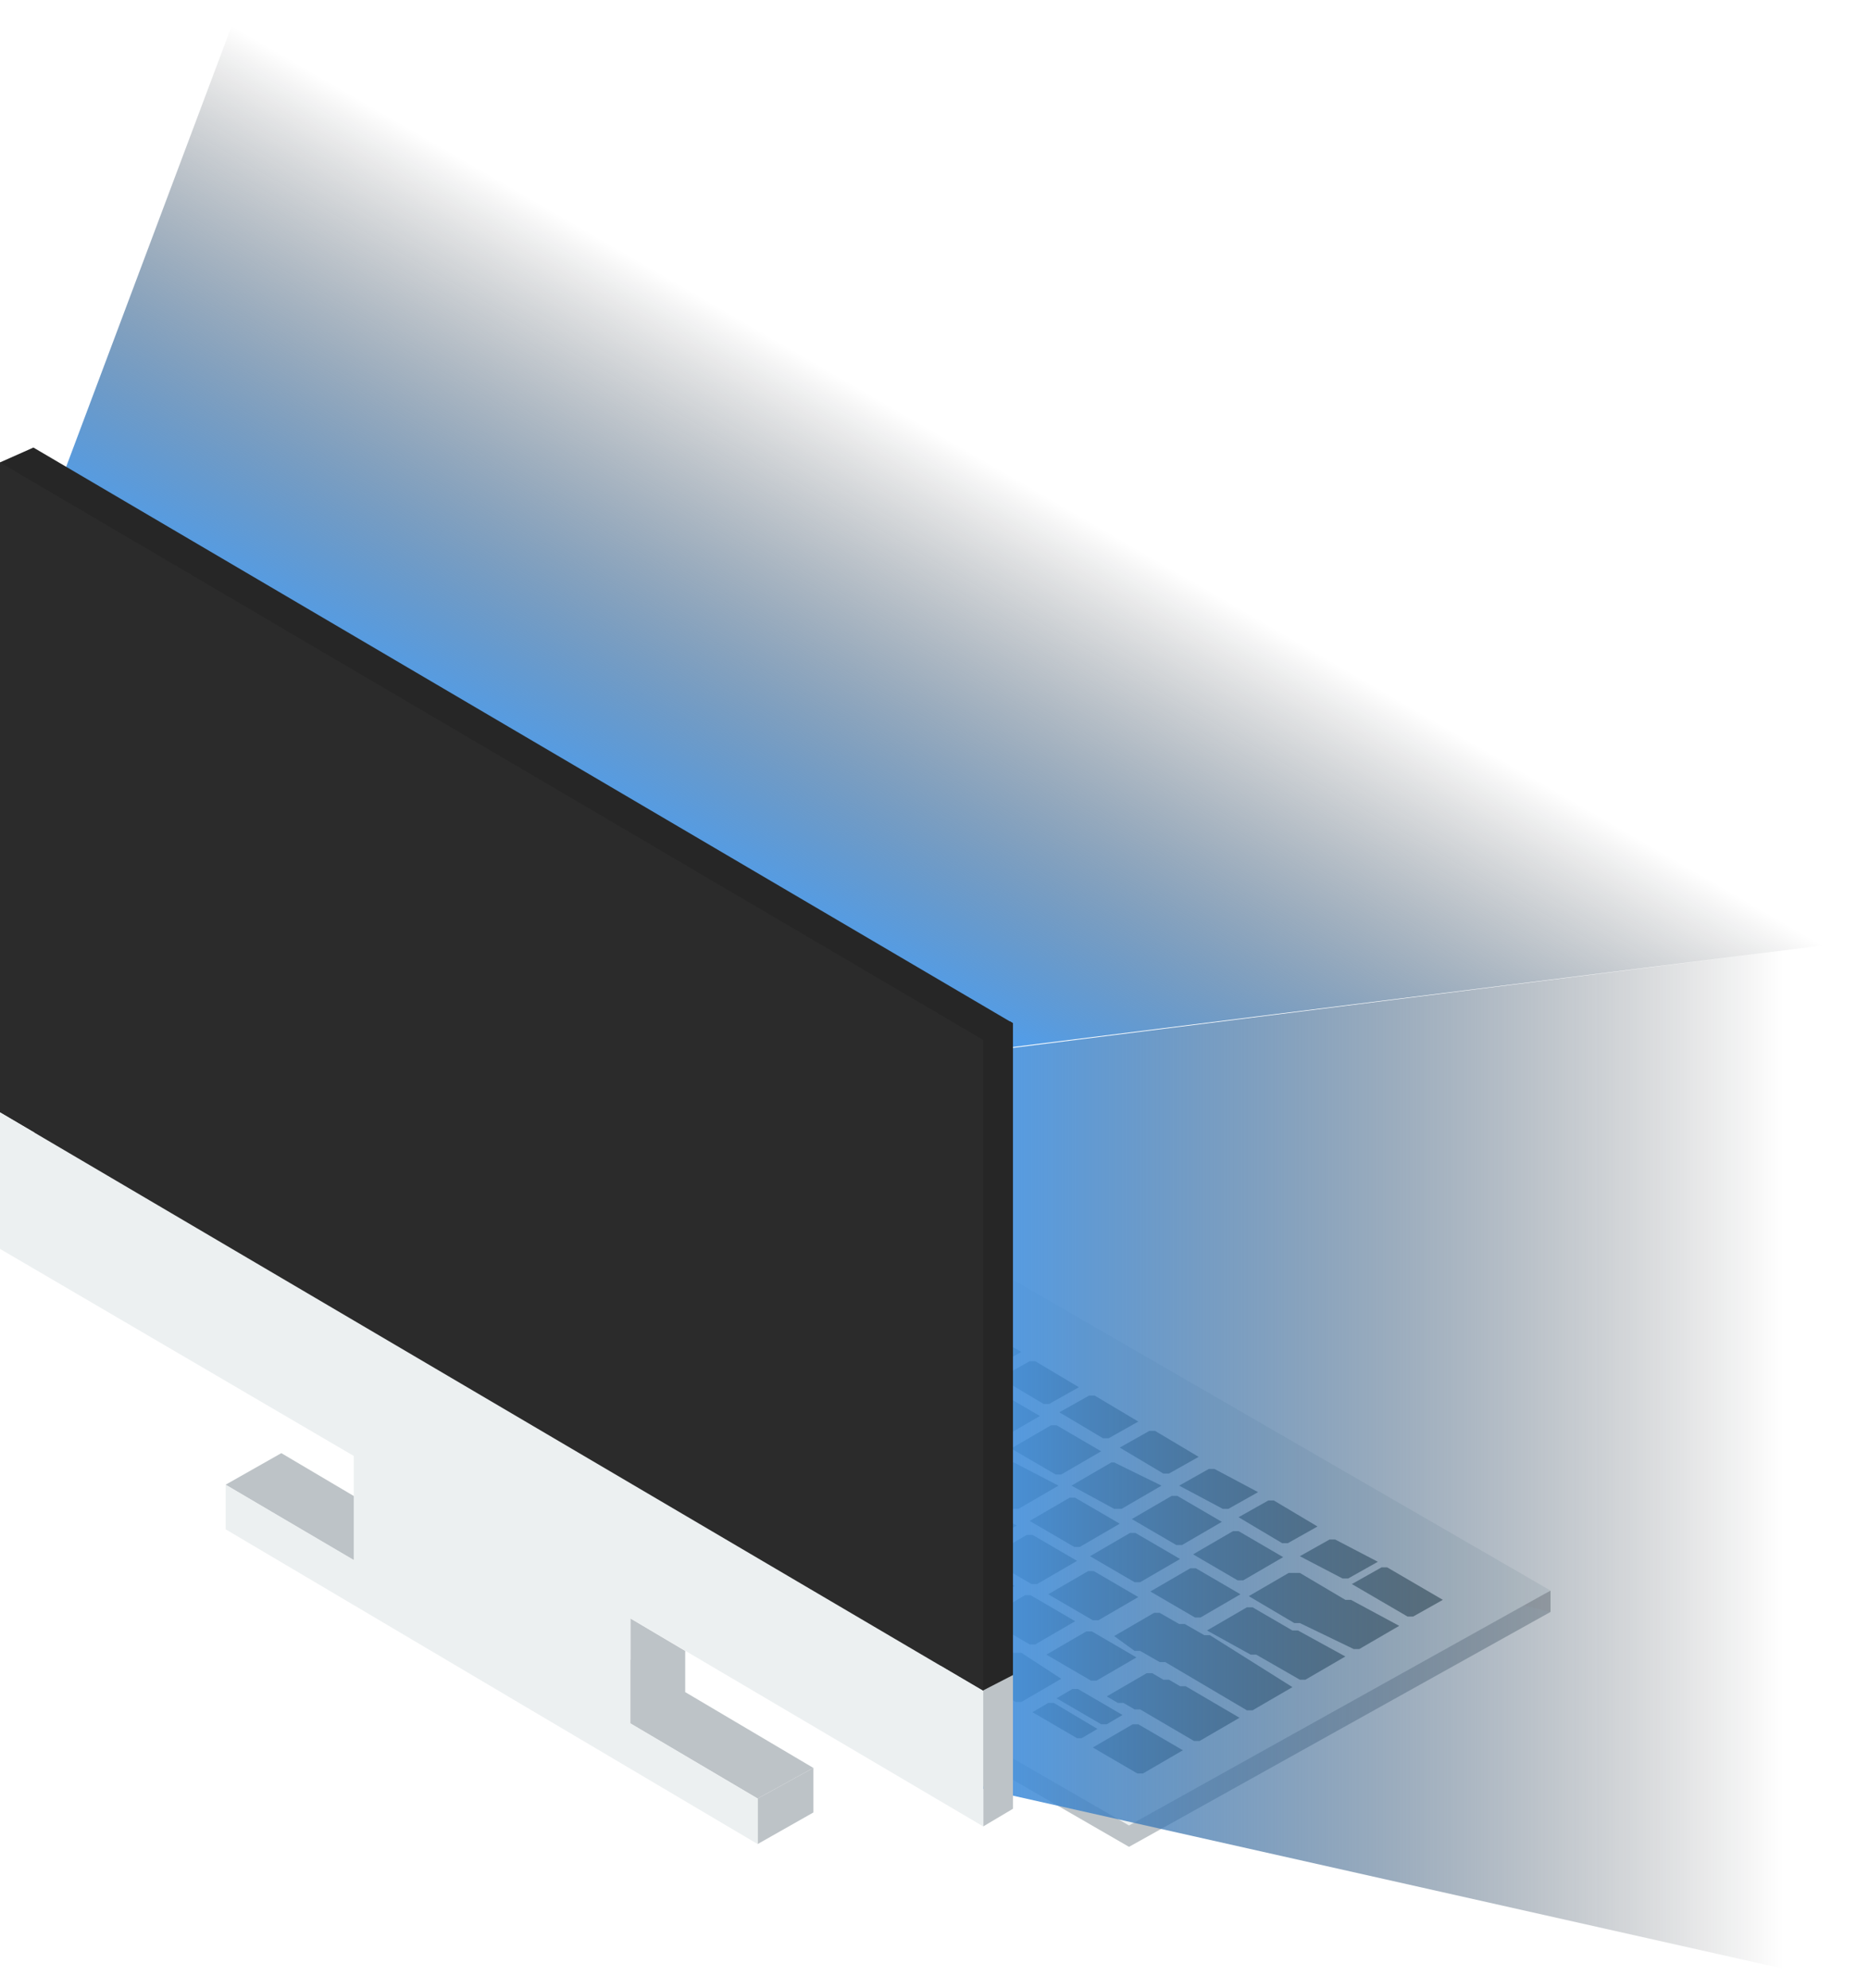 <svg xmlns="http://www.w3.org/2000/svg" xmlns:xlink="http://www.w3.org/1999/xlink" viewBox="0 0 20.13 21.41"><defs><style>.cls-1{fill:#bdc3c7;}.cls-2{fill:#bcbec0;}.cls-3{fill:#ecf0f1;}.cls-4{isolation:isolate;}.cls-5{fill:#7f8b8c;}.cls-6{fill:url(#Безымянный_градиент_12);}.cls-7{fill:url(#Безымянный_градиент_12-2);}.cls-8{fill:#262626;}.cls-9{fill:#2b2b2b;}</style><linearGradient id="Безымянный_градиент_12" x1="75.68" y1="53.45" x2="81.4" y2="51.92" gradientTransform="translate(-82.91 25.9) rotate(-45)" gradientUnits="userSpaceOnUse"><stop offset="0" stop-color="#4ba1f7"/><stop offset="0.95" stop-opacity="0"/></linearGradient><linearGradient id="Безымянный_градиент_12-2" x1="-67.28" y1="119.76" x2="-67.28" y2="108.52" gradientTransform="matrix(0, -1, -0.87, -0.5, 114.11, 4.45)" xlink:href="#Безымянный_градиент_12"/></defs><title>Ресурс 10</title><g id="Слой_2" data-name="Слой 2"><g id="Layer_1" data-name="Layer 1"><polygon class="cls-1" points="12.16 19.89 2.25 14.17 6.79 11.64 16.7 17.36 12.16 19.89"/><polygon class="cls-2" points="2.25 13.94 2.25 14.17 2.52 14.22 2.73 13.99 2.25 13.94"/><polygon class="cls-2" points="16.7 17.13 16.7 17.36 16.37 17.28 16.7 17.13"/><polygon class="cls-3" points="12.16 19.66 2.25 13.94 6.79 11.4 16.7 17.13 12.16 19.66"/><g class="cls-4"><path class="cls-5" d="M7.11,12.3s0,0,0,0l-.32.18H6.73l-.58-.34s0,0,0,0L6.47,12h.06Z"/></g><g class="cls-4"><path class="cls-5" d="M7.76,12.68s0,0,0,0l-.32.18H7.38l-.47-.28s0,0,0,0l.32-.18h.06Z"/></g><g class="cls-4"><path class="cls-5" d="M8.4,13.06s0,0,0,0l-.32.18H8L7.55,13s0,0,0,0l.32-.18h.06Z"/></g><g class="cls-4"><path class="cls-5" d="M9,13.43s0,0,0,0l-.32.18H8.67l-.47-.28s0,0,0,0l.32-.18h.06Z"/></g><g class="cls-4"><path class="cls-5" d="M9.69,13.81s0,0,0,0L9.37,14H9.31l-.47-.28s0,0,0,0l.32-.18h.06Z"/></g><g class="cls-4"><path class="cls-5" d="M10.33,14.19s0,0,0,0L10,14.4H10l-.47-.28s0,0,0,0l.32-.18h.06Z"/></g><g class="cls-4"><path class="cls-5" d="M11,14.56s0,0,0,0l-.32.18H10.6l-.47-.28s0,0,0,0l.32-.18h.06Z"/></g><g class="cls-4"><path class="cls-5" d="M11.62,14.94s0,0,0,0l-.32.18h-.06l-.47-.28s0,0,0,0l.32-.18h.06Z"/></g><g class="cls-4"><path class="cls-5" d="M12.26,15.31s0,0,0,0l-.32.18h-.06l-.47-.28s0,0,0,0l.32-.18h.06Z"/></g><g class="cls-4"><path class="cls-5" d="M12.91,15.69s0,0,0,0l-.32.18h-.06l-.47-.28s0,0,0,0l.32-.18h.06Z"/></g><g class="cls-4"><path class="cls-5" d="M13.55,16.07s0,0,0,0l-.32.18h-.06L12.7,16s0,0,0,0l.32-.18h.06Z"/></g><g class="cls-4"><path class="cls-5" d="M14.19,16.44s0,0,0,0l-.32.18h-.06l-.47-.28s0,0,0,0l.32-.18h.06Z"/></g><g class="cls-4"><path class="cls-5" d="M14.84,16.82s0,0,0,0l-.32.18h-.06L14,16.76s0,0,0,0l.32-.18h.06Z"/></g><g class="cls-4"><path class="cls-5" d="M15.54,17.23s0,0,0,0l-.32.18h-.06l-.6-.35s0,0,0,0l.32-.18h.06Z"/></g><g class="cls-4"><path class="cls-5" d="M6.64,12.57s0,0,0,0l-.43.25H6.15l-.58-.34s0,0,0,0L6,12.23h.06Z"/></g><g class="cls-4"><path class="cls-5" d="M7.29,13s0,0,0,0l-.43.25H6.8L6.32,13s0,0,0,0l.43-.25h.06Z"/></g><g class="cls-4"><path class="cls-5" d="M7.94,13.34s0,0,0,0l-.43.25H7.45L7,13.34s0,0,0,0l.43-.25h.06Z"/></g><g class="cls-4"><path class="cls-5" d="M8.59,13.72s0,0,0,0L8.16,14H8.1l-.48-.28s0,0,0,0l.43-.25h.06Z"/></g><g class="cls-4"><path class="cls-5" d="M9.25,14.1s0,0,0,0l-.43.25H8.76l-.48-.28s0,0,0,0l.43-.25h.06Z"/></g><g class="cls-4"><path class="cls-5" d="M9.9,14.48s0,0,0,0l-.43.25H9.41l-.48-.28s0,0,0,0l.43-.25h.06Z"/></g><g class="cls-4"><path class="cls-5" d="M10.55,14.86s0,0,0,0l-.43.25h-.06l-.48-.28s0,0,0,0l.43-.25h.06Z"/></g><g class="cls-4"><path class="cls-5" d="M11.2,15.25s0,0,0,0l-.43.25h-.06l-.48-.28s0,0,0,0l.43-.25h.06Z"/></g><g class="cls-4"><path class="cls-5" d="M11.86,15.63s0,0,0,0l-.43.25h-.06l-.48-.28s0,0,0,0l.43-.25h.06Z"/></g><g class="cls-4"><path class="cls-5" d="M12.51,16s0,0,0,0l-.43.25H12L11.54,16s0,0,0,0l.43-.25H12Z"/></g><g class="cls-4"><path class="cls-5" d="M13.16,16.39s0,0,0,0l-.43.25h-.06l-.48-.28s0,0,0,0l.43-.25h.06Z"/></g><g class="cls-4"><path class="cls-5" d="M13.82,16.77s0,0,0,0l-.43.25h-.06l-.48-.28s0,0,0,0l.43-.25h.06Z"/></g><g class="cls-4"><path class="cls-5" d="M6.17,13s0,0,0,0l-.43.25H5.68L5,12.84s0,0,0,0l.43-.25h.06Z"/></g><g class="cls-4"><path class="cls-5" d="M6.83,13.36s0,0,0,0l-.43.25H6.35l-.48-.28s0,0,0,0l.43-.25h.06Z"/></g><g class="cls-4"><path class="cls-5" d="M5.73,13.38s0,0,0,0l-.43.25H5.24l-.83-.48s0,0,0,0l.43-.25H4.9Z"/></g><g class="cls-4"><path class="cls-5" d="M7.49,13.74s0,0,0,0L7.06,14H7l-.48-.28s0,0,0,0l.43-.25H7Z"/></g><g class="cls-4"><path class="cls-5" d="M8.14,14.12s0,0,0,0l-.43.25H7.65l-.48-.28s0,0,0,0l.43-.25h.06Z"/></g><g class="cls-4"><path class="cls-5" d="M8.79,14.5s0,0,0,0l-.43.25H8.3l-.48-.28s0,0,0,0l.43-.25h.06Z"/></g><g class="cls-4"><path class="cls-5" d="M9.45,14.88s0,0,0,0L9,15.17H9l-.48-.28s0,0,0,0l.43-.25H9Z"/></g><g class="cls-4"><path class="cls-5" d="M10.1,15.27s0,0,0,0l-.43.25H9.61l-.48-.28s0,0,0,0L9.56,15h.06Z"/></g><g class="cls-4"><path class="cls-5" d="M10.75,15.65s0,0,0,0l-.43.25h-.06l-.48-.28s0,0,0,0l.43-.25h.06Z"/></g><g class="cls-4"><path class="cls-5" d="M11.4,16s0,0,0,0l-.43.25h-.06L10.43,16s0,0,0,0l.43-.25h.06Z"/></g><g class="cls-4"><path class="cls-5" d="M12.06,16.41s0,0,0,0l-.43.25h-.06l-.48-.28s0,0,0,0l.43-.25h.06Z"/></g><g class="cls-4"><path class="cls-5" d="M12.71,16.79s0,0,0,0l-.43.25h-.06l-.48-.28s0,0,0,0l.43-.25h.06Z"/></g><g class="cls-4"><path class="cls-5" d="M13.36,17.17s0,0,0,0l-.43.25h-.06l-.48-.28s0,0,0,0l.43-.25h.06Z"/></g><g class="cls-4"><path class="cls-5" d="M6.38,13.76s0,0,0,0L6,14H5.89l-.48-.28s0,0,0,0l.43-.25H5.9Z"/></g><g class="cls-4"><path class="cls-5" d="M7,14.14s0,0,0,0l-.43.25H6.54l-.48-.28s0,0,0,0l.43-.25h.06Z"/></g><g class="cls-4"><path class="cls-5" d="M7.69,14.52s0,0,0,0l-.43.25H7.2l-.48-.28s0,0,0,0l.43-.25h.06Z"/></g><g class="cls-4"><path class="cls-5" d="M8.34,14.91s0,0,0,0l-.43.25H7.85l-.48-.28s0,0,0,0l.43-.25h.06Z"/></g><g class="cls-4"><path class="cls-5" d="M9,15.29s0,0,0,0l-.43.25H8.5L8,15.29s0,0,0,0L8.45,15h.06Z"/></g><g class="cls-4"><path class="cls-5" d="M9.64,15.67s0,0,0,0L9.21,16H9.15l-.48-.28s0,0,0,0l.43-.25h.06Z"/></g><g class="cls-4"><path class="cls-5" d="M10.3,16.05s0,0,0,0l-.43.25H9.81l-.48-.28s0,0,0,0l.43-.25h.06Z"/></g><g class="cls-4"><path class="cls-5" d="M10.95,16.43s0,0,0,0l-.43.25h-.06L10,16.43s0,0,0,0l.43-.25h.06Z"/></g><g class="cls-4"><path class="cls-5" d="M11.6,16.81s0,0,0,0l-.43.25h-.06l-.48-.28s0,0,0,0l.43-.25h.06Z"/></g><g class="cls-4"><path class="cls-5" d="M12.26,17.2s0,0,0,0l-.43.25h-.06l-.48-.28s0,0,0,0l.43-.25h.06Z"/></g><g class="cls-4"><path class="cls-5" d="M5.05,13.65s0,0,0,0l-.43.25H4.56l-.72-.42s0,0,0,0l.43-.25h.06Z"/></g><g class="cls-4"><path class="cls-5" d="M5.71,14s0,0,0,0l-.43.25H5.22L4.74,14s0,0,0,0l.43-.25h.06Z"/></g><g class="cls-4"><path class="cls-5" d="M6.36,14.41s0,0,0,0l-.43.25H5.87l-.48-.28s0,0,0,0l.43-.25h.06Z"/></g><g class="cls-4"><path class="cls-5" d="M7,14.79s0,0,0,0l-.43.25H6.52L6,14.79s0,0,0,0l.43-.25h.06Z"/></g><g class="cls-4"><path class="cls-5" d="M7.67,15.18s0,0,0,0l-.43.25H7.18l-.48-.28s0,0,0,0l.43-.25h.06Z"/></g><g class="cls-4"><path class="cls-5" d="M8.32,15.56s0,0,0,0l-.43.25H7.83l-.48-.28s0,0,0,0l.43-.25h.06Z"/></g><g class="cls-4"><path class="cls-5" d="M9,15.94s0,0,0,0l-.43.25H8.48L8,15.94s0,0,0,0l.43-.25h.06Z"/></g><g class="cls-4"><path class="cls-5" d="M9.62,16.32s0,0,0,0l-.43.25H9.13l-.48-.28s0,0,0,0L9.09,16h.06Z"/></g><g class="cls-4"><path class="cls-5" d="M10.28,16.7s0,0,0,0L9.85,17H9.79l-.48-.28s0,0,0,0l.43-.25H9.8Z"/></g><g class="cls-4"><path class="cls-5" d="M10.93,17.08s0,0,0,0l-.43.25h-.06L10,17.08s0,0,0,0l.43-.25h.06Z"/></g><g class="cls-4"><path class="cls-5" d="M11.58,17.46s0,0,0,0l-.43.25h-.06l-.48-.28s0,0,0,0l.43-.25h.06Z"/></g><g class="cls-4"><path class="cls-5" d="M15.07,17.51s0,0,0,0l-.43.25h-.06L14,17.48l-.06,0-.49-.29s0,0,0,0l.43-.25H14l.49.29.06,0Z"/></g><g class="cls-4"><path class="cls-5" d="M14.49,17.84s0,0,0,0l-.43.25H14l-.47-.27-.06,0L13,17.56s0,0,0,0l.43-.25h.06l.43.25.06,0Z"/></g><g class="cls-4"><path class="cls-5" d="M13.92,18.17s0,0,0,0l-.43.25h-.06l-.88-.52-.06,0-.21-.12-.06,0L12,17.62s0,0,0,0l.43-.25h.06l.21.12.06,0,.21.12.06,0Z"/></g><g class="cls-4"><path class="cls-5" d="M12.24,17.85s0,0,0,0l-.43.25h-.06l-.48-.28s0,0,0,0l.43-.25h.06Z"/></g><g class="cls-4"><path class="cls-5" d="M13.35,18.5s0,0,0,0l-.43.25h-.06l-.58-.34-.06,0-.12-.07-.06,0-.12-.07s0,0,0,0l.43-.25h.06l.12.07.06,0,.12.07.06,0Z"/></g><path class="cls-5" d="M4.18,13.84s0,0,0,0l-.43.25H3.69l-.46-.27s0,0,0,0l.43-.25h.06Z"/><path class="cls-5" d="M4.84,14.23s0,0,0,0l-.43.25H4.35l-.48-.28s0,0,0,0l.43-.25h.06Z"/><path class="cls-5" d="M5.49,14.61s0,0,0,0l-.43.25H5l-.48-.28s0,0,0,0L5,14.33H5Z"/><path class="cls-5" d="M6.14,15s0,0,0,0l-.43.25H5.65L5.18,15s0,0,0,0l.43-.25h.06Z"/><path class="cls-5" d="M10.17,17.35s0,0,0,0l-.43.25H9.68L5.81,15.36s0,0,0,0l.43-.25H6.3Z"/><path class="cls-5" d="M10.78,17.7s0,0,0,0l-.43.25h-.06l-.48-.28s0,0,0,0l.43-.25h.06Z"/><g class="cls-4"><path class="cls-5" d="M11.43,18.08s0,0,0,0l-.43.25h-.06l-.48-.28s0,0,0,0l.43-.25H11Z"/></g><g class="cls-4"><path class="cls-5" d="M12.09,18.47s0,0,0,0l-.17.1h-.06l-.48-.28s0,0,0,0l.17-.1h.06Z"/></g><g class="cls-4"><path class="cls-5" d="M11.82,18.62s0,0,0,0l-.17.1H11.6l-.48-.28s0,0,0,0l.17-.1h.06Z"/></g><path class="cls-5" d="M12.74,18.85s0,0,0,0l-.43.25h-.06l-.48-.28s0,0,0,0l.43-.25h.06Z"/><polygon class="cls-6" points="20.13 10.12 10.4 11.34 0.49 5.62 2.6 0 20.13 10.12"/><polygon class="cls-7" points="20.13 10.12 10.4 11.35 10.47 19.24 20.13 21.41 20.13 10.12"/><polygon class="cls-1" points="4.93 14.47 0.41 11.8 0.41 13.27 10.59 19.24 10.59 19.67 10.91 19.48 10.91 18.04 4.91 14.47 4.93 14.47"/><polygon class="cls-1" points="8.16 19.86 8.76 19.52 8.76 19.04 8.16 19.37 8.16 19.86"/><polygon class="cls-1" points="7.38 18.22 6.79 18.56 6.79 17.43 7.38 17.78 7.38 18.22"/><polygon class="cls-1" points="8.76 19.04 8.16 19.37 2.43 15.99 3.03 15.65 8.76 19.04"/><polygon class="cls-8" points="0.36 4.82 0 4.98 0 4.99 10.58 11.21 10.91 11.02 0.36 4.82"/><polygon class="cls-8" points="10.91 11.02 10.88 11 10.55 11.21 10.58 11.21 10.58 18.21 10.91 18.04 10.91 11.02"/><polygon class="cls-9" points="10.59 11.2 0 4.98 0 11.98 10.59 18.21 10.59 11.2"/><polygon class="cls-9" points="0.37 12.21 0.37 5.69 10.13 11.43 10.13 17.95 0.37 12.21"/><polygon class="cls-3" points="10.59 19.67 10.59 18.21 0 11.98 0 13.45 3.81 15.68 3.81 16.8 2.43 15.99 2.43 16.47 8.16 19.86 8.16 19.37 6.79 18.56 6.79 17.43 10.59 19.67"/></g></g></svg>